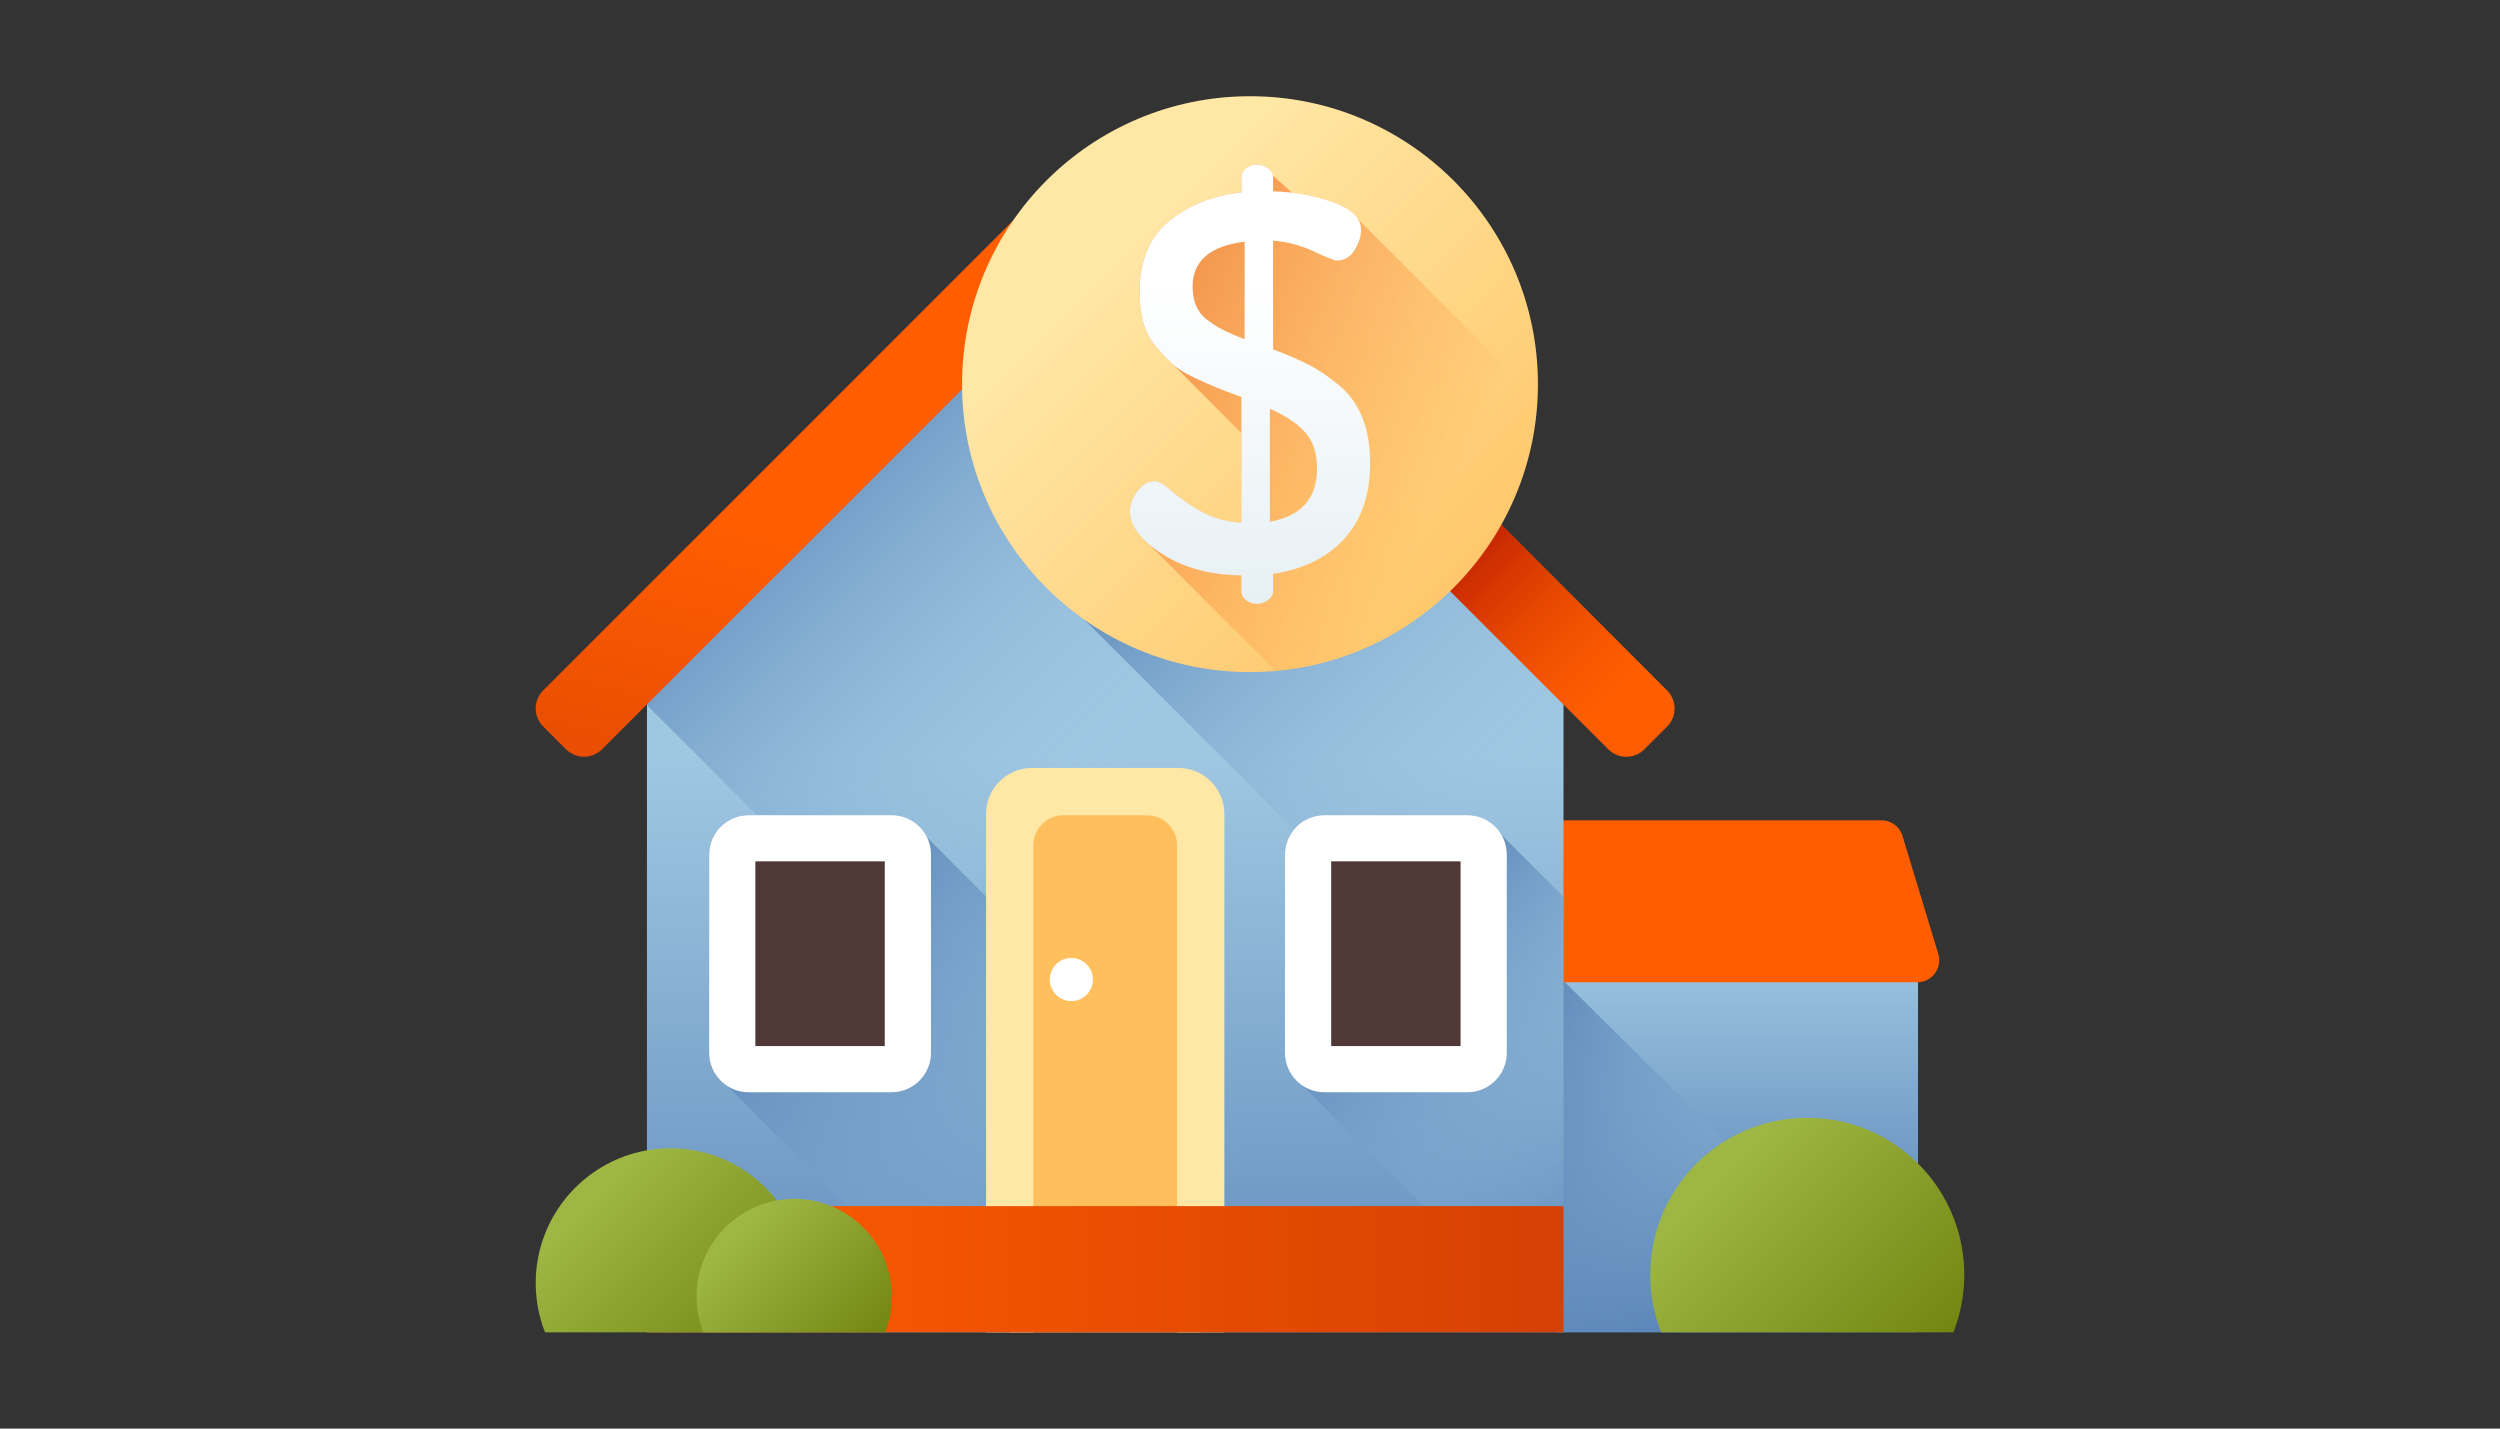 <svg width="140" height="80" viewBox="0 0 140 80" fill="none" xmlns="http://www.w3.org/2000/svg">
<rect x="0" y="0" width="140" height="80" fill="#333333" stroke="none"/>
<mask id="mask0" mask-type="alpha" maskUnits="userSpaceOnUse" x="0" y="0" width="140" height="80">
<rect width="140" height="80" fill="#C4C4C4"/>
</mask>
<g mask="url(#mask0)">
</g>
<g clip-path="url(#clip0)">
<path d="M107.409 49.664H87.159V74.611H107.409V49.664Z" fill="url(#paint0_linear)"/>
<path d="M87.645 55.013H87.159V74.609H107.408L87.645 55.013Z" fill="url(#paint1_linear)"/>
<path d="M87.159 55.008H107.365C108.193 55.008 108.785 54.209 108.545 53.417L106.54 46.812C106.382 46.292 105.903 45.937 105.36 45.937H87.159V55.008Z" fill="url(#paint2_linear)"/>
<path d="M87.556 35.096V74.609H36.229V35.096L61.892 9.278L87.556 35.096Z" fill="url(#paint3_linear)"/>
<path d="M87.555 35.097V74.61H71.351L36.23 39.489V35.097L61.892 9.279L64.73 12.135L65.056 12.462L87.555 35.097Z" fill="url(#paint4_linear)"/>
<path d="M87.555 35.097V61.531L59.159 33.135C56.457 30.684 54.591 27.329 54.037 23.547L65.056 12.462L87.555 35.097Z" fill="url(#paint5_linear)"/>
<path d="M79.624 74.609H54.523L40.724 60.811C40.117 60.417 39.712 59.734 39.712 58.959V47.853C39.712 46.637 40.703 45.646 41.92 45.646H49.926C50.703 45.646 51.387 46.05 51.78 46.657L51.72 46.705L79.624 74.609Z" fill="url(#paint6_linear)"/>
<path d="M49.926 59.872H41.92C41.415 59.872 41.006 59.463 41.006 58.958V47.854C41.006 47.349 41.415 46.94 41.92 46.94H49.926C50.431 46.94 50.84 47.349 50.84 47.854V58.958C50.84 59.463 50.431 59.872 49.926 59.872Z" fill="#503837"/>
<path d="M49.926 61.166H41.92C40.703 61.166 39.712 60.175 39.712 58.958V47.854C39.712 46.636 40.703 45.646 41.92 45.646H49.926C51.144 45.646 52.134 46.636 52.134 47.854V58.958C52.134 60.175 51.144 61.166 49.926 61.166ZM42.3 58.578H49.546V48.234H42.3V58.578Z" fill="white"/>
<path d="M87.557 50.227V74.61H86.769L72.971 60.811C72.361 60.417 71.957 59.734 71.957 58.959V47.853C71.957 46.637 72.948 45.646 74.166 45.646H82.171C82.948 45.646 83.631 46.05 84.025 46.657L84.057 46.682L84.035 46.705L87.557 50.227Z" fill="url(#paint7_linear)"/>
<path d="M82.171 59.872H74.165C73.66 59.872 73.251 59.463 73.251 58.958V47.854C73.251 47.349 73.66 46.94 74.165 46.94H82.171C82.676 46.94 83.085 47.349 83.085 47.854V58.958C83.085 59.463 82.676 59.872 82.171 59.872Z" fill="#503837"/>
<path d="M82.171 61.166H74.165C72.948 61.166 71.957 60.175 71.957 58.958V47.854C71.957 46.636 72.948 45.646 74.165 45.646H82.171C83.389 45.646 84.379 46.636 84.379 47.854V58.958C84.379 60.175 83.389 61.166 82.171 61.166ZM74.546 58.578H81.792V48.234H74.546V58.578Z" fill="white"/>
<path d="M93.359 38.666L63.437 8.734C62.584 7.881 61.201 7.881 60.348 8.734L30.419 38.664C29.86 39.222 29.86 40.126 30.419 40.684L31.694 41.96C32.252 42.518 33.157 42.518 33.715 41.96L61.486 14.189C61.71 13.964 62.074 13.964 62.299 14.189L90.063 41.962C90.621 42.52 91.525 42.52 92.084 41.962L93.359 40.687C93.917 40.129 93.917 39.224 93.359 38.666Z" fill="url(#paint8_linear)"/>
<path d="M63.437 8.734C63.01 8.307 62.452 8.094 61.893 8.094V14.02C62.04 14.02 62.187 14.076 62.299 14.189L90.063 41.962C90.621 42.52 91.526 42.52 92.084 41.962L93.359 40.687C93.917 40.129 93.917 39.224 93.359 38.666L63.437 8.734Z" fill="url(#paint9_linear)"/>
<path d="M56.544 74.609V46.57C56.544 45.333 57.546 44.33 58.783 44.33H65.001C66.238 44.33 67.241 45.333 67.241 46.57V74.609H56.544Z" fill="#FFBF5C"/>
<path d="M68.565 74.609H65.916V47.333C65.916 46.41 65.161 45.655 64.238 45.655H59.547C58.62 45.655 57.868 46.406 57.868 47.333V74.609H55.22V45.582C55.22 44.159 56.373 43.006 57.795 43.006H65.99C67.412 43.006 68.565 44.159 68.565 45.582V74.609Z" fill="#FFE7A5"/>
<path d="M59.995 56.062C60.662 56.062 61.203 55.521 61.203 54.854C61.203 54.187 60.662 53.646 59.995 53.646C59.328 53.646 58.788 54.187 58.788 54.854C58.788 55.521 59.328 56.062 59.995 56.062Z" fill="white"/>
<path d="M87.557 67.543H36.228V74.609H87.557V67.543Z" fill="url(#paint10_linear)"/>
<path d="M45.085 71.848C45.085 72.823 44.9 73.754 44.564 74.609H30.521C30.184 73.754 30 72.823 30 71.848C30 70.898 30.175 69.99 30.496 69.154C31.58 66.317 34.326 64.305 37.542 64.305C40.759 64.305 43.505 66.317 44.589 69.154C44.91 69.99 45.085 70.898 45.085 71.848Z" fill="url(#paint11_linear)"/>
<path d="M49.948 72.606C49.948 73.313 49.815 73.988 49.57 74.609H39.384C39.14 73.988 39.006 73.313 39.006 72.606C39.006 71.917 39.133 71.259 39.365 70.652C40.152 68.594 42.144 67.135 44.477 67.135C46.81 67.135 48.803 68.594 49.589 70.652C49.821 71.259 49.948 71.917 49.948 72.606Z" fill="url(#paint12_linear)"/>
<path d="M110 71.39C110 72.527 109.785 73.612 109.393 74.609H93.023C92.631 73.612 92.416 72.527 92.416 71.39C92.416 70.283 92.62 69.225 92.994 68.25C94.258 64.944 97.459 62.598 101.208 62.598C104.957 62.598 108.158 64.944 109.422 68.25C109.796 69.225 110 70.283 110 71.39Z" fill="url(#paint13_linear)"/>
<path d="M70 37.637C78.905 37.637 86.124 30.418 86.124 21.513C86.124 12.608 78.905 5.389 70 5.389C61.095 5.389 53.876 12.608 53.876 21.513C53.876 30.418 61.095 37.637 70 37.637Z" fill="url(#paint14_linear)"/>
<path d="M86.104 22.333L76.063 12.293C75.839 11.904 75.376 11.583 74.671 11.329C73.948 11.07 73.177 10.893 72.36 10.796L71.282 9.834C71.26 9.682 71.171 9.544 71.006 9.422C70.816 9.282 70.61 9.212 70.39 9.212C70.15 9.212 69.944 9.282 69.775 9.422C69.604 9.563 69.519 9.723 69.519 9.903V10.774C67.897 10.954 66.54 11.495 65.449 12.396C64.357 13.297 63.812 14.618 63.812 16.358C63.812 16.977 63.882 17.542 64.022 18.051C64.162 18.561 64.392 19.006 64.713 19.385C65.033 19.765 65.339 20.09 65.629 20.36C65.644 20.374 65.662 20.388 65.678 20.402L69.519 24.253V29.278C68.632 29.218 67.85 28.988 67.174 28.588C66.498 28.189 65.967 27.814 65.581 27.464C65.194 27.114 64.882 26.939 64.644 26.939C64.286 26.939 63.967 27.13 63.689 27.509C63.41 27.889 63.271 28.269 63.271 28.648C63.271 29.271 63.632 29.884 64.351 30.488L71.436 37.572C79.399 36.87 85.7 30.379 86.104 22.333Z" fill="url(#paint15_linear)"/>
<path d="M63.272 28.648C63.272 28.268 63.41 27.889 63.689 27.509C63.968 27.13 64.286 26.939 64.645 26.939C64.882 26.939 65.195 27.114 65.581 27.464C65.968 27.814 66.499 28.189 67.174 28.588C67.85 28.988 68.632 29.218 69.519 29.278V22.233C68.919 22.014 68.458 21.838 68.138 21.708C67.817 21.579 67.391 21.389 66.861 21.139C66.33 20.889 65.919 20.629 65.629 20.36C65.339 20.09 65.033 19.765 64.713 19.385C64.393 19.006 64.162 18.561 64.022 18.051C63.882 17.542 63.812 16.977 63.812 16.358C63.812 14.618 64.358 13.297 65.449 12.396C66.54 11.495 67.897 10.954 69.52 10.774V9.903C69.52 9.722 69.605 9.562 69.775 9.422C69.945 9.282 70.15 9.212 70.391 9.212C70.611 9.212 70.816 9.282 71.006 9.422C71.197 9.563 71.292 9.723 71.292 9.903V10.714C72.513 10.754 73.64 10.959 74.671 11.329C75.702 11.7 76.218 12.216 76.218 12.877C76.218 13.237 76.097 13.613 75.854 14.003C75.612 14.393 75.289 14.589 74.885 14.589C74.725 14.589 74.287 14.419 73.57 14.078C72.852 13.738 72.092 13.537 71.291 13.477V19.565C72.088 19.865 72.75 20.15 73.278 20.419C73.805 20.689 74.364 21.064 74.951 21.543C75.539 22.023 75.982 22.628 76.28 23.357C76.579 24.086 76.728 24.941 76.728 25.92C76.728 27.709 76.24 29.131 75.264 30.187C74.288 31.242 72.964 31.89 71.291 32.131V33.135C71.291 33.312 71.196 33.469 71.006 33.607C70.816 33.744 70.61 33.813 70.39 33.813C70.15 33.813 69.945 33.744 69.775 33.607C69.604 33.469 69.519 33.312 69.519 33.135V32.221C67.777 32.201 66.3 31.803 65.088 31.025C63.877 30.248 63.272 29.456 63.272 28.648ZM66.786 16.058C66.786 16.837 67.029 17.432 67.514 17.841C68 18.251 68.728 18.636 69.7 18.995V13.534C67.757 13.775 66.786 14.616 66.786 16.058ZM71.112 29.218C72.874 28.898 73.755 27.908 73.755 26.25C73.755 25.371 73.525 24.681 73.064 24.182C72.603 23.683 71.953 23.253 71.112 22.892V29.218Z" fill="url(#paint16_linear)"/>
</g>
<defs>
<linearGradient id="paint0_linear" x1="97.282" y1="52.825" x2="97.282" y2="74.978" gradientUnits="userSpaceOnUse">
<stop stop-color="#9FC7E2"/>
<stop offset="1" stop-color="#4975AD"/>
</linearGradient>
<linearGradient id="paint1_linear" x1="102.152" y1="73.076" x2="79.312" y2="60.28" gradientUnits="userSpaceOnUse">
<stop stop-color="#9FC7E2" stop-opacity="0"/>
<stop offset="1" stop-color="#4975AD"/>
</linearGradient>
<linearGradient id="paint2_linear" x1="76.258" y1="78.033" x2="70.03" y2="86.089" gradientUnits="userSpaceOnUse">
<stop stop-color="#FF5D00"/>
<stop offset="1" stop-color="#D54003"/>
</linearGradient>
<linearGradient id="paint3_linear" x1="61.892" y1="42.397" x2="61.892" y2="88.644" gradientUnits="userSpaceOnUse">
<stop stop-color="#9FC7E2"/>
<stop offset="1" stop-color="#4975AD"/>
</linearGradient>
<linearGradient id="paint4_linear" x1="65.573" y1="40.898" x2="43.114" y2="18.441" gradientUnits="userSpaceOnUse">
<stop stop-color="#9FC7E2" stop-opacity="0"/>
<stop offset="1" stop-color="#4975AD"/>
</linearGradient>
<linearGradient id="paint5_linear" x1="85.031" y1="45.736" x2="62.625" y2="23.332" gradientUnits="userSpaceOnUse">
<stop stop-color="#9FC7E2" stop-opacity="0"/>
<stop offset="1" stop-color="#4975AD"/>
</linearGradient>
<linearGradient id="paint6_linear" x1="63.696" y1="71.181" x2="40.542" y2="48.025" gradientUnits="userSpaceOnUse">
<stop stop-color="#9FC7E2" stop-opacity="0"/>
<stop offset="1" stop-color="#4975AD"/>
</linearGradient>
<linearGradient id="paint7_linear" x1="89.709" y1="64.947" x2="74.883" y2="50.122" gradientUnits="userSpaceOnUse">
<stop stop-color="#9FC7E2" stop-opacity="0"/>
<stop offset="1" stop-color="#4975AD"/>
</linearGradient>
<linearGradient id="paint8_linear" x1="63.063" y1="34.772" x2="56.835" y2="60.76" gradientUnits="userSpaceOnUse">
<stop stop-color="#FF5D00"/>
<stop offset="1" stop-color="#D54003"/>
</linearGradient>
<linearGradient id="paint9_linear" x1="90.209" y1="38.927" x2="79.331" y2="28.048" gradientUnits="userSpaceOnUse">
<stop stop-color="#D54003" stop-opacity="0"/>
<stop offset="1" stop-color="#A40002"/>
</linearGradient>
<linearGradient id="paint10_linear" x1="36.228" y1="71.076" x2="87.556" y2="71.076" gradientUnits="userSpaceOnUse">
<stop stop-color="#FF5D00"/>
<stop offset="1" stop-color="#D54003"/>
</linearGradient>
<linearGradient id="paint11_linear" x1="33.289" y1="67.152" x2="42.596" y2="76.459" gradientUnits="userSpaceOnUse">
<stop stop-color="#9EB644"/>
<stop offset="1" stop-color="#738611"/>
</linearGradient>
<linearGradient id="paint12_linear" x1="41.391" y1="69.199" x2="48.142" y2="75.951" gradientUnits="userSpaceOnUse">
<stop stop-color="#9EB644"/>
<stop offset="1" stop-color="#738611"/>
</linearGradient>
<linearGradient id="paint13_linear" x1="96.248" y1="65.916" x2="107.096" y2="76.765" gradientUnits="userSpaceOnUse">
<stop stop-color="#9EB644"/>
<stop offset="1" stop-color="#738611"/>
</linearGradient>
<linearGradient id="paint14_linear" x1="62.683" y1="14.198" x2="87.343" y2="38.857" gradientUnits="userSpaceOnUse">
<stop stop-color="#FFE7A5"/>
<stop offset="0.966" stop-color="#FFBF5C"/>
</linearGradient>
<linearGradient id="paint15_linear" x1="80.433" y1="28.448" x2="48.575" y2="11.061" gradientUnits="userSpaceOnUse">
<stop stop-color="#FF5D00" stop-opacity="0"/>
<stop offset="1" stop-color="#D54003"/>
</linearGradient>
<linearGradient id="paint16_linear" x1="69.999" y1="15.844" x2="69.999" y2="37.186" gradientUnits="userSpaceOnUse">
<stop stop-color="white"/>
<stop offset="1" stop-color="#E2EDF2"/>
</linearGradient>
<clipPath id="clip0">
<rect width="80" height="80" fill="white" transform="translate(30)"/>
</clipPath>
</defs>
</svg>
